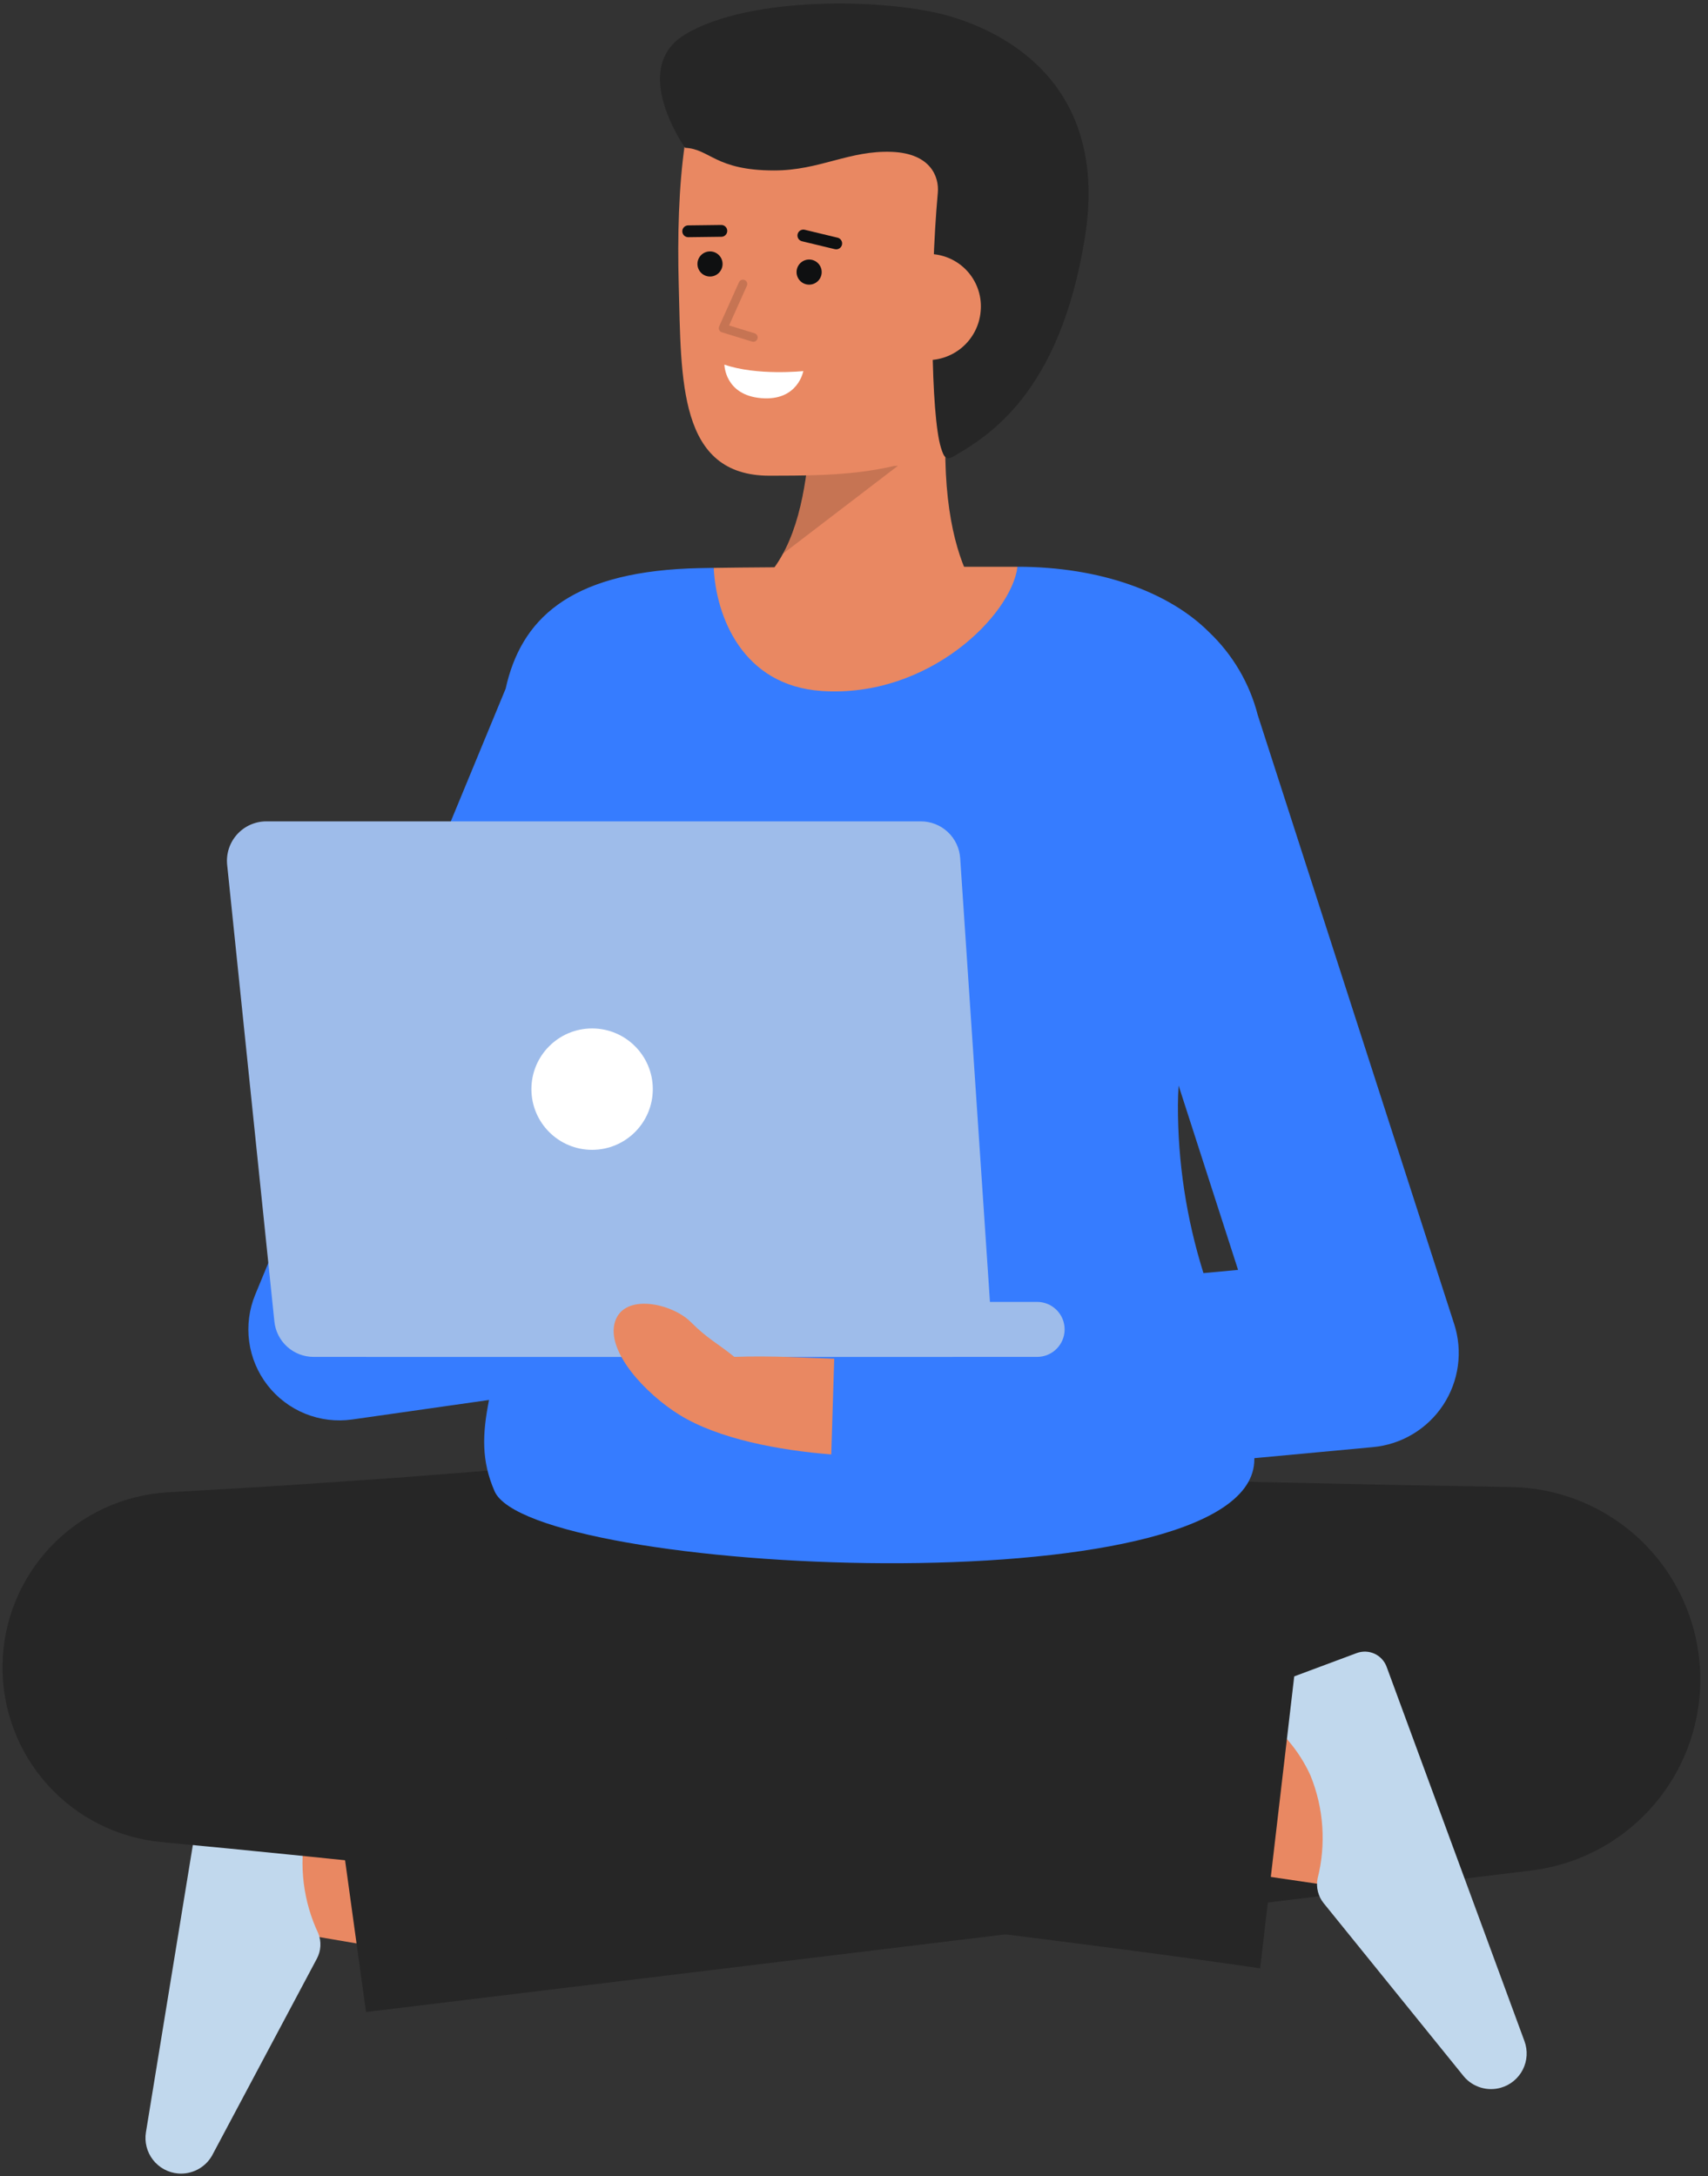 <svg width="197" height="251" viewBox="0 0 197 251" fill="none" xmlns="http://www.w3.org/2000/svg">
<rect x="0" y="0" width="197" height="251" fill="#333333" stroke="none"/>
<path d="M115.283 71.074C115.283 71.074 107.551 66.974 109.277 45.918L93.3 42.956C93.3 42.956 95.095 61.834 87.013 67.828L115.283 71.074Z" fill="#E98862"/>
<g opacity="0.15">
<path d="M90.287 63.881L103.56 53.727L93.135 53.619C92.833 57.187 91.868 60.668 90.287 63.881Z" fill="black"/>
</g>
<path d="M118.342 37.753C117.236 44.142 113.75 50.191 108.115 52.253C101.425 54.702 96.47 54.868 88.757 54.868C78.232 54.868 78.58 43.892 78.284 32.83C77.984 21.724 78.871 9.812 83.031 5.942C91.331 -1.783 115.704 3.109 118.668 16.029C120.2 22.713 119.4 31.672 118.342 37.753Z" fill="#E98862"/>
<path d="M108.532 51.649C108.864 52.711 109.096 53.174 110.052 52.606C113.809 50.374 122.262 45.518 125.142 27.323C127.722 11.023 117.666 4.297 109.642 1.898C102.729 -0.17 86.595 -0.595 79.023 3.969C72.498 7.902 79.023 17.05 79.023 17.05C81.906 17.182 82.488 19.661 89.292 19.661C94.551 19.661 97.972 17.311 102.892 17.518C107.4 17.707 108.326 20.455 108.167 22.218C107.205 32.9 107.358 47.893 108.532 51.649Z" fill="#262626"/>
<path d="M93.324 32.832C94.124 32.832 94.773 32.183 94.773 31.383C94.773 30.583 94.124 29.934 93.324 29.934C92.524 29.934 91.875 30.583 91.875 31.383C91.875 32.183 92.524 32.832 93.324 32.832Z" fill="#0F1011"/>
<path d="M81.892 31.895C82.692 31.895 83.341 31.246 83.341 30.446C83.341 29.646 82.692 28.997 81.892 28.997C81.092 28.997 80.443 29.646 80.443 30.446C80.443 31.246 81.092 31.895 81.892 31.895Z" fill="#0F1011"/>
<path d="M79.381 27.358C79.2 27.359 79.027 27.289 78.898 27.162C78.77 27.035 78.697 26.862 78.695 26.681C78.694 26.501 78.765 26.327 78.892 26.199C79.019 26.07 79.191 25.997 79.372 25.996L83.211 25.949H83.22C83.396 25.954 83.563 26.028 83.686 26.154C83.809 26.28 83.879 26.449 83.88 26.625C83.881 26.801 83.814 26.971 83.692 27.099C83.571 27.227 83.405 27.302 83.229 27.31L79.39 27.358H79.381Z" fill="#0F1011"/>
<path d="M96.452 28.758C96.398 28.758 96.344 28.752 96.291 28.739L92.507 27.828C92.419 27.808 92.336 27.771 92.263 27.718C92.189 27.666 92.127 27.6 92.079 27.523C92.032 27.446 92 27.361 91.986 27.272C91.971 27.183 91.975 27.092 91.996 27.004C92.017 26.917 92.055 26.834 92.109 26.761C92.162 26.689 92.229 26.627 92.306 26.581C92.384 26.534 92.469 26.503 92.558 26.49C92.648 26.477 92.739 26.482 92.826 26.504L96.61 27.415C96.772 27.454 96.914 27.551 97.009 27.688C97.104 27.824 97.146 27.991 97.127 28.157C97.107 28.322 97.028 28.474 96.903 28.585C96.779 28.696 96.618 28.758 96.452 28.758Z" fill="#0F1011"/>
<path d="M100.861 34.929C100.739 36.547 101.262 38.148 102.316 39.381C103.37 40.615 104.869 41.382 106.487 41.514C108.104 41.646 109.708 41.133 110.948 40.086C112.188 39.04 112.964 37.545 113.106 35.929C113.186 35.122 113.103 34.308 112.861 33.534C112.62 32.76 112.225 32.043 111.701 31.425C111.176 30.807 110.533 30.3 109.808 29.936C109.084 29.572 108.294 29.357 107.485 29.305C103.107 29.166 101.139 31.548 100.861 34.929Z" fill="#E98862"/>
<g opacity="0.15">
<path d="M86.891 39.42C86.841 39.42 86.792 39.413 86.744 39.398L83.257 38.327C83.189 38.306 83.127 38.271 83.073 38.224C83.02 38.177 82.978 38.12 82.948 38.055C82.919 37.991 82.904 37.92 82.904 37.85C82.904 37.779 82.919 37.709 82.948 37.644L85.241 32.537C85.298 32.42 85.398 32.33 85.52 32.286C85.642 32.242 85.777 32.246 85.895 32.3C86.014 32.353 86.107 32.45 86.155 32.571C86.203 32.691 86.202 32.826 86.153 32.946L84.092 37.537L87.037 38.442C87.151 38.477 87.249 38.552 87.313 38.653C87.377 38.755 87.403 38.876 87.385 38.994C87.367 39.112 87.308 39.22 87.217 39.298C87.126 39.377 87.011 39.42 86.891 39.42Z" fill="black"/>
</g>
<path d="M92.653 42.8C92.653 42.8 87.305 43.364 83.553 42.054C83.553 42.054 83.582 45.577 87.815 45.924C92.048 46.271 92.653 42.8 92.653 42.8Z" fill="white"/>
<path d="M52.4 226.077C50.5 225.759 29.065 222.097 29.065 222.097L32.6 201.397C32.6 201.397 53.977 205.049 55.871 205.366L52.4 226.077Z" fill="#E98862"/>
<path d="M16.832 245.933C16.741 246.49 16.767 247.061 16.906 247.608C17.046 248.155 17.296 248.668 17.643 249.114C17.99 249.56 18.424 249.929 18.92 250.2C19.416 250.47 19.962 250.635 20.525 250.685C21.305 250.754 22.088 250.598 22.782 250.237C23.477 249.876 24.054 249.324 24.445 248.646L36.557 225.891C36.79 225.45 36.925 224.964 36.952 224.466C36.979 223.968 36.899 223.47 36.716 223.006C34.971 219.307 34.459 215.146 35.256 211.134C36.005 208.031 37.611 205.201 39.891 202.967C40.112 202.774 40.274 202.522 40.357 202.241C40.441 201.96 40.442 201.66 40.362 201.378C40.281 201.096 40.122 200.842 39.903 200.647C39.684 200.452 39.414 200.323 39.124 200.276L27.336 198.3C26.988 198.242 26.632 198.253 26.289 198.332C25.945 198.412 25.621 198.559 25.334 198.764C25.047 198.969 24.804 199.229 24.618 199.529C24.432 199.829 24.307 200.162 24.25 200.51L16.832 245.933Z" fill="#C1D8ED"/>
<path d="M118.752 170.09C127.652 170.46 136.706 170.72 145.767 170.944L159.382 171.244L172.982 171.488L174.337 171.513C179.953 171.62 185.319 173.852 189.355 177.76C193.39 181.667 195.795 186.958 196.083 192.568C196.372 198.177 194.524 203.688 190.911 207.988C187.298 212.289 182.189 215.061 176.614 215.744L42.214 232.064L36.738 192.344L170.538 171.689L174.17 215.945L160.361 216.837L146.561 217.672C137.346 218.204 128.128 218.703 118.745 219.088L118.752 170.09Z" fill="#262626"/>
<path d="M152.655 217.379C134.1 214.679 132.255 214.179 131.642 214.02L137.099 193.742C137.037 193.725 136.957 193.703 136.861 193.682C138.381 194.014 147.811 195.454 155.676 196.598L152.655 217.379Z" fill="#E98862"/>
<path d="M175.833 235.43C176.028 235.96 176.111 236.525 176.078 237.088C176.045 237.652 175.896 238.203 175.64 238.707C175.385 239.21 175.028 239.655 174.592 240.015C174.157 240.375 173.652 240.64 173.109 240.796C172.356 241.012 171.558 241.008 170.807 240.785C170.057 240.562 169.386 240.13 168.873 239.538L152.662 219.5C152.351 219.111 152.128 218.66 152.007 218.176C151.886 217.693 151.871 217.19 151.962 216.7C152.973 212.737 152.686 208.554 151.142 204.767C149.818 201.863 147.704 199.389 145.042 197.628C144.788 197.48 144.582 197.264 144.447 197.003C144.312 196.743 144.254 196.45 144.279 196.157C144.304 195.865 144.412 195.586 144.59 195.353C144.768 195.12 145.009 194.942 145.284 194.84L156.484 190.664C156.814 190.541 157.166 190.484 157.518 190.497C157.871 190.51 158.217 190.593 158.537 190.74C158.858 190.887 159.146 191.096 159.385 191.355C159.625 191.614 159.811 191.917 159.933 192.248L175.833 235.43Z" fill="#C1D8ED"/>
<path d="M88.909 215.489C83.277 215.01 77.648 214.664 72.019 214.34C66.391 214.04 60.762 213.74 55.136 213.54L46.696 213.214L38.257 212.971C32.631 212.784 27.007 212.706 21.383 212.599L23.332 172.19C33.861 173.663 44.404 175.015 54.944 176.401C65.484 177.787 76.035 179.064 86.585 180.361L102.418 182.228L118.263 184C128.831 185.137 139.4 186.264 149.993 187.194L145.345 227.025C134.823 225.49 124.278 224.154 113.732 222.825L97.904 220.905L82.066 219.076C71.502 217.909 60.939 216.724 50.366 215.643C39.793 214.562 29.219 213.454 18.634 212.463C13.557 211.987 8.846 209.612 5.445 205.812C2.045 202.012 0.204 197.068 0.293 191.969C0.381 186.87 2.392 181.993 5.923 178.313C9.453 174.634 14.243 172.423 19.334 172.124L20.587 172.053C26.202 171.724 31.819 171.424 37.433 171.015L45.856 170.438L54.276 169.78C59.89 169.357 65.503 168.832 71.114 168.312C76.726 167.766 82.338 167.197 87.946 166.496L88.909 215.489Z" fill="#262626"/>
<path d="M139.186 163.955L142.146 213.66L56.656 212.656L63.109 168.651L139.186 163.955Z" fill="#262626"/>
<path d="M167.725 152.717L145.068 82.472C144.13 78.815 142.179 75.496 139.44 72.898C134.87 68.328 126.98 65.378 117.36 65.368C116.64 70.978 82.58 70.998 82.32 65.498C81.02 65.518 80.01 65.538 79.38 65.568C65.62 66.161 60.08 71.458 58.322 79.43L29.439 149.322C28.733 151.033 28.492 152.901 28.74 154.735C28.988 156.57 29.717 158.306 30.853 159.768C31.988 161.23 33.49 162.365 35.206 163.06C36.922 163.754 38.791 163.983 40.624 163.722L56.404 161.473C55.627 165.404 55.504 168.46 57.041 171.993C61.23 181.623 143.56 185.623 144.66 168.683C144.671 168.517 144.672 168.352 144.678 168.183L158.358 166.91C159.984 166.759 161.556 166.245 162.956 165.405C164.357 164.565 165.551 163.422 166.45 162.059C167.349 160.695 167.931 159.147 168.151 157.529C168.372 155.911 168.226 154.264 167.725 152.71V152.717ZM55.872 140.342L61.093 127.708C61.035 132.227 60.793 136.192 60.446 139.69L55.872 140.342ZM142.799 146.468L138.807 146.839C136.839 140.578 135.845 134.051 135.86 127.488C135.86 126.723 135.893 125.964 135.941 125.208L142.799 146.468Z" fill="#367CFF"/>
<path d="M110.747 98.977L114.28 151.655C114.322 152.276 114.236 152.899 114.027 153.485C113.818 154.072 113.49 154.609 113.065 155.063C112.64 155.518 112.126 155.881 111.555 156.128C110.984 156.376 110.368 156.504 109.746 156.504H36.169C35.045 156.504 33.96 156.087 33.125 155.334C32.29 154.581 31.764 153.545 31.648 152.427L26.2 99.748C26.135 99.115 26.203 98.476 26.4 97.871C26.598 97.266 26.92 96.71 27.346 96.237C27.772 95.765 28.292 95.387 28.873 95.128C29.455 94.87 30.084 94.736 30.72 94.736H106.208C107.362 94.735 108.472 95.172 109.315 95.96C110.158 96.748 110.67 97.826 110.747 98.977Z" fill="#9EBCEA"/>
<path d="M42.315 156.504H119.621C121.373 156.504 122.793 155.084 122.793 153.332C122.793 151.58 121.373 150.16 119.621 150.16H42.315C40.563 150.16 39.143 151.58 39.143 153.332C39.143 155.084 40.563 156.504 42.315 156.504Z" fill="#9EBCEA"/>
<path d="M68.293 132.62C72.159 132.62 75.293 129.486 75.293 125.62C75.293 121.754 72.159 118.62 68.293 118.62C64.427 118.62 61.293 121.754 61.293 125.62C61.293 129.486 64.427 132.62 68.293 132.62Z" fill="white"/>
<path d="M78.378 163.194C82.868 165.964 89.818 167.275 95.878 167.754L96.219 156.714C93.368 156.634 88.988 156.334 84.699 156.504C82.76 154.924 81.644 154.454 79.655 152.464C77.536 150.346 71.978 149.075 70.929 152.464C69.88 155.853 74.438 160.754 78.378 163.194Z" fill="#E98862"/>
<path d="M82.32 65.5C82.58 71 85.57 79.09 94.8 79.7C107.1 80.51 116.64 70.98 117.36 65.37H117.33C105.22 65.368 89.38 65.388 82.32 65.5Z" fill="#E98862"/>
</svg>

